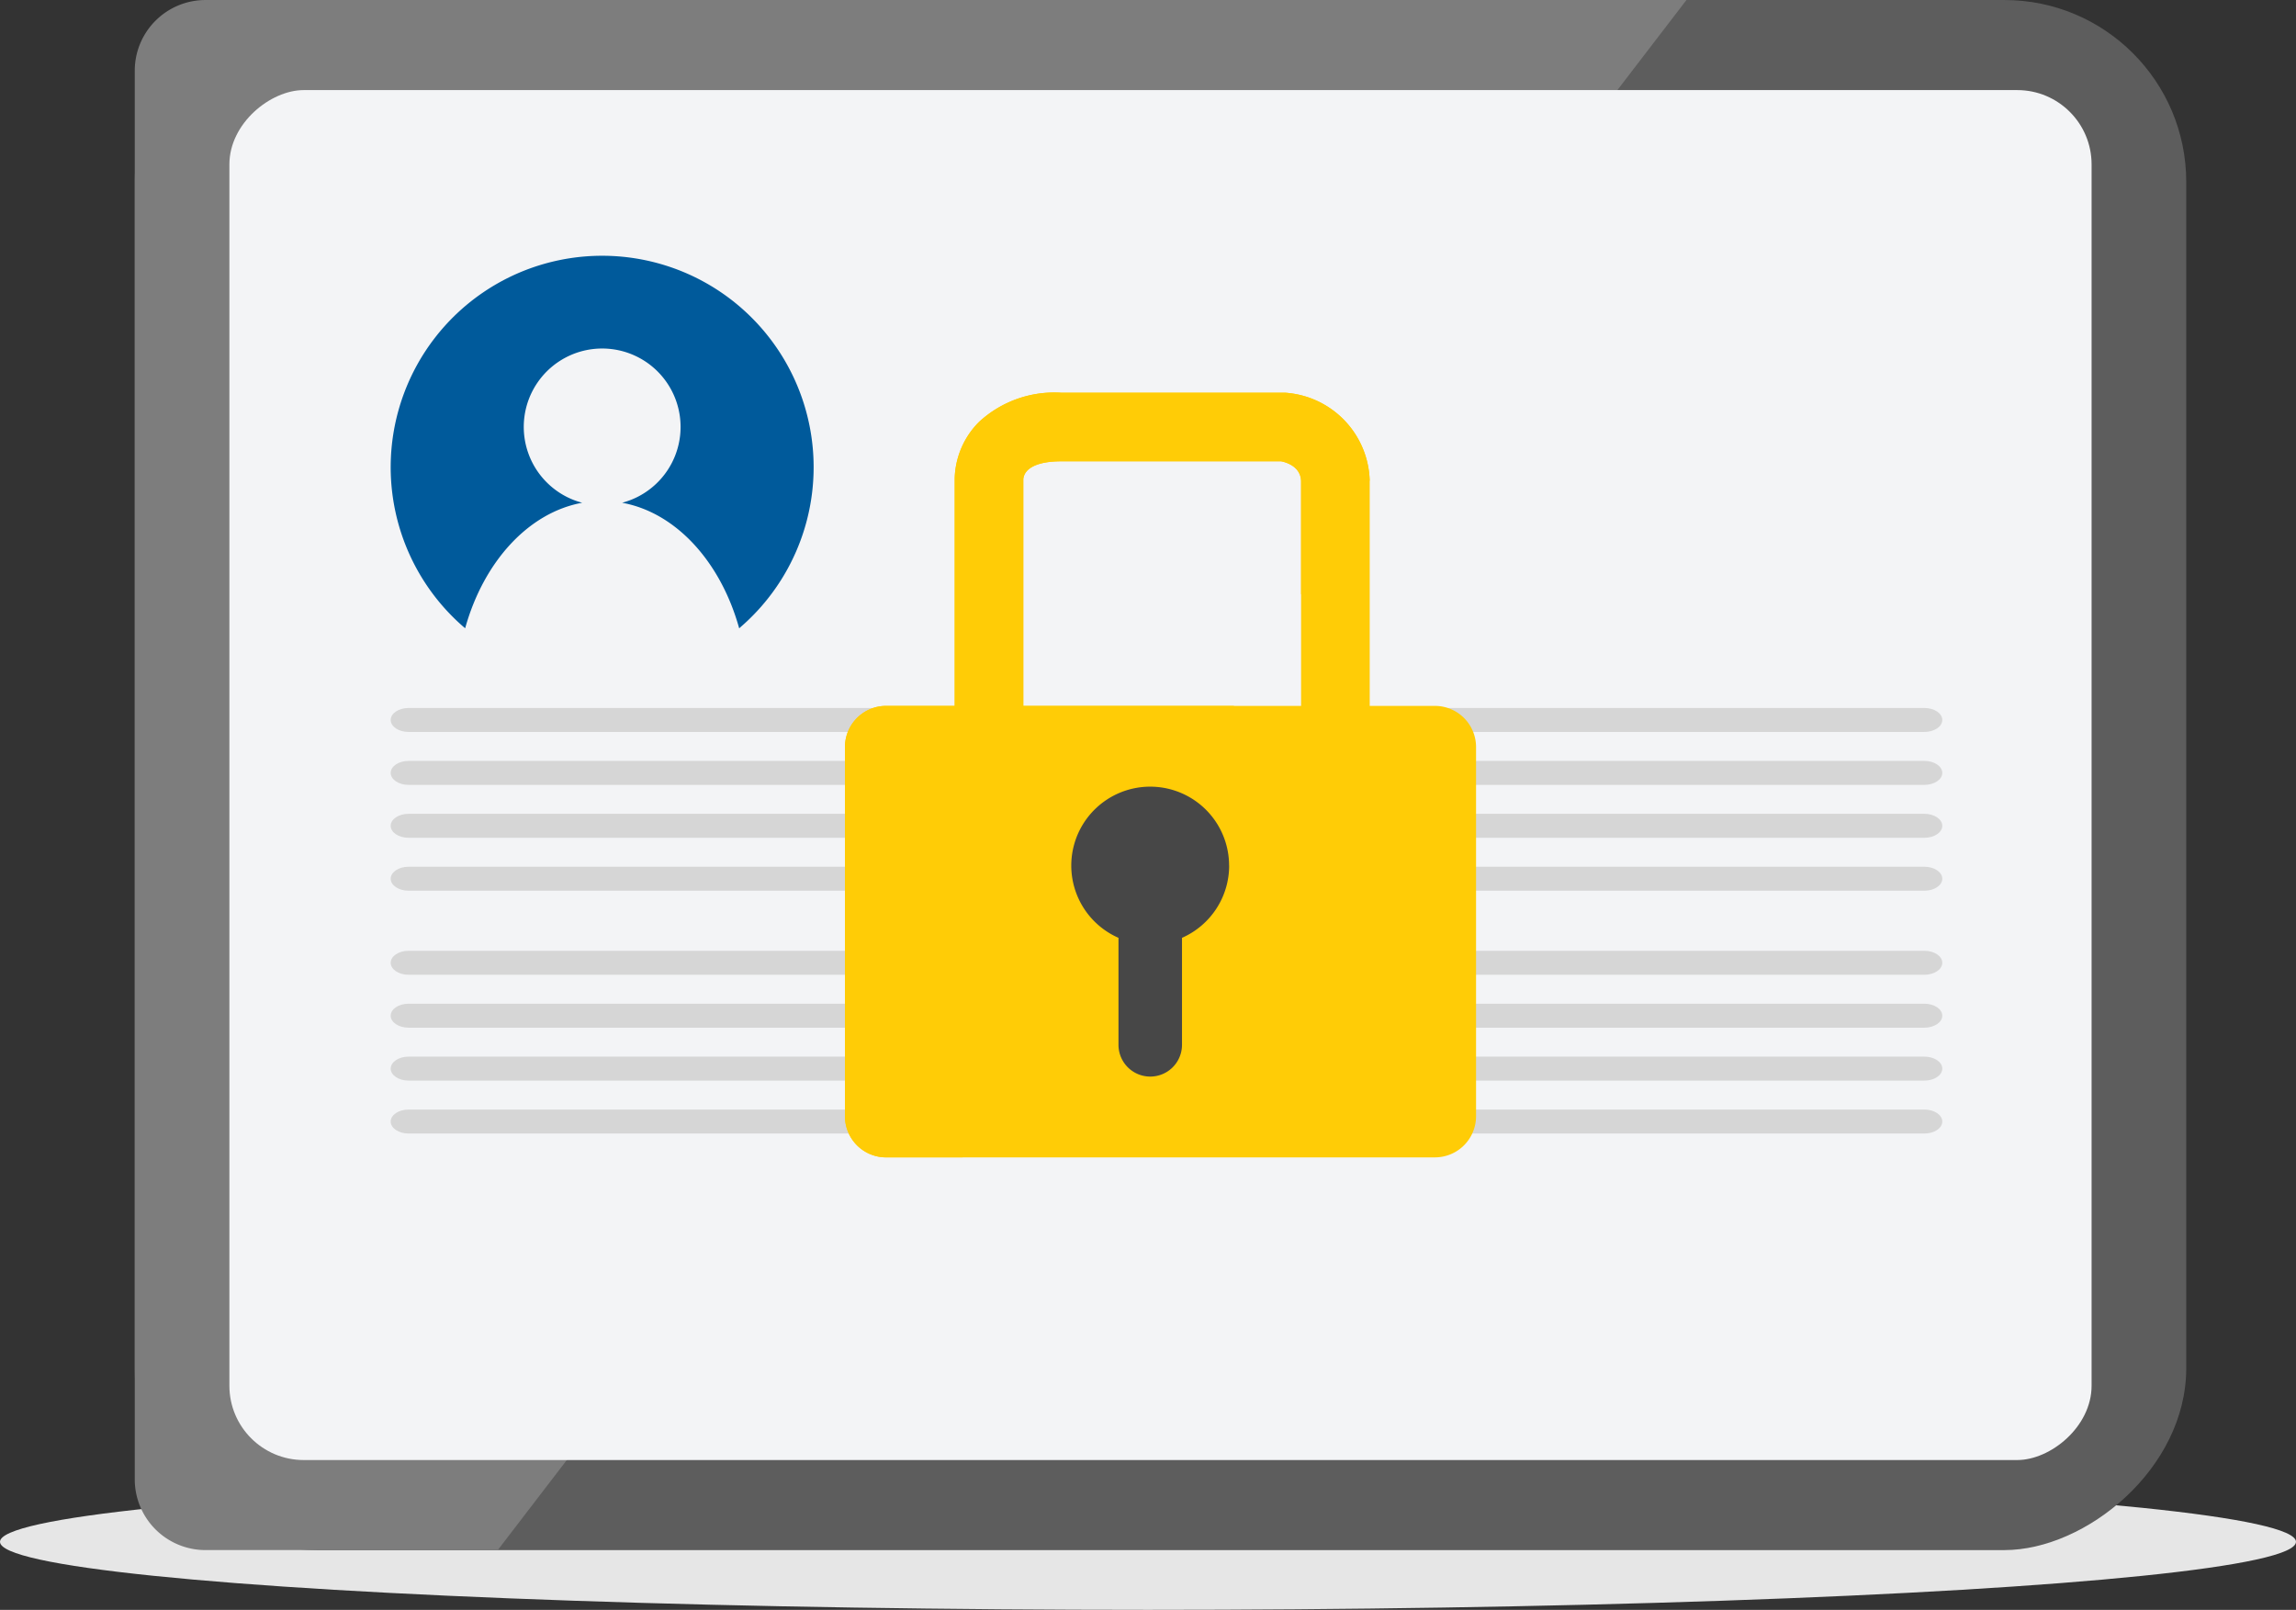 <svg xmlns="http://www.w3.org/2000/svg" width="119.299" height="83.645" viewBox="0 0 119.299 83.645">
    <rect x="0" y="0" width="119.299" height="83.645" fill="#333333" stroke="none"/>
    <defs>
        <style>
            .cls-1{fill:#e6e6e6}.cls-2{fill:#5d5d5d}.cls-3{fill:#7d7d7d}.cls-4{fill:#f3f4f6}.cls-5{fill:#d6d6d6}.cls-6{fill:#005a9b}.cls-7{fill:#ffcc06}.cls-8{fill:#474747}
        </style>
    </defs>
    <g id="Group_993" data-name="Group 993" transform="translate(-621.992 -4076.417)">
        <ellipse id="Ellipse_74" cx="59.649" cy="3.535" class="cls-1" data-name="Ellipse 74" rx="59.649" ry="3.535" transform="translate(621.992 4152.992)"/>
        <g id="Group_458" data-name="Group 458" transform="translate(628.992 4076.418)">
            <g id="Group_453" data-name="Group 453">
                <rect id="Rectangle_465" width="80.539" height="106.596" class="cls-2" data-name="Rectangle 465" rx="9.449" transform="rotate(90 53.298 53.298)"/>
                <path id="Path_624" d="M557.55 237.882H480.6a3.675 3.675 0 0 0-3.675 3.675v73.188a3.675 3.675 0 0 0 3.675 3.675h15.187z" class="cls-3" data-name="Path 624" transform="translate(-476.923 -237.882)"/>
                <rect id="Rectangle_466" width="71.18" height="96.759" class="cls-4" data-name="Rectangle 466" rx="3.862" transform="rotate(90 48.499 53.179)"/>
            </g>
            <g id="Group_457" data-name="Group 457" transform="translate(13.3 13.288)">
                <g id="Group_456" data-name="Group 456">
                    <g id="Group_454" data-name="Group 454" transform="translate(0 23.495)">
                        <path id="Path_625" d="M597.831 353.128h-78.76c-.514 0-.93-.279-.93-.623s.416-.623.93-.623h78.76c.514 0 .93.279.93.623.001.344-.416.623-.93.623z" class="cls-5" data-name="Path 625" transform="translate(-518.141 -351.881)"/>
                        <path id="Path_626" d="M597.831 361.65h-78.76c-.514 0-.93-.279-.93-.623s.416-.623.93-.623h78.76c.514 0 .93.279.93.623.001.344-.416.623-.93.623z" class="cls-5" data-name="Path 626" transform="translate(-518.141 -357.653)"/>
                        <path id="Path_627" d="M597.831 370.172h-78.76c-.514 0-.93-.279-.93-.623s.416-.623.93-.623h78.76c.514 0 .93.279.93.623.001.344-.416.623-.93.623z" class="cls-5" data-name="Path 627" transform="translate(-518.141 -363.426)"/>
                        <path id="Path_628" d="M597.831 378.694h-78.76c-.514 0-.93-.279-.93-.623s.416-.623.93-.623h78.76c.514 0 .93.279.93.623.001.344-.416.623-.93.623z" class="cls-5" data-name="Path 628" transform="translate(-518.141 -369.198)"/>
                    </g>
                    <g id="Group_455" data-name="Group 455" transform="translate(0 36.111)">
                        <path id="Path_629" d="M597.831 392.227h-78.76c-.514 0-.93-.279-.93-.623s.416-.623.93-.623h78.76c.514 0 .93.279.93.623.001.344-.416.623-.93.623z" class="cls-5" data-name="Path 629" transform="translate(-518.141 -390.98)"/>
                        <path id="Path_630" d="M597.831 400.749h-78.76c-.514 0-.93-.279-.93-.623s.416-.623.93-.623h78.76c.514 0 .93.279.93.623.001.344-.416.623-.93.623z" class="cls-5" data-name="Path 630" transform="translate(-518.141 -396.752)"/>
                        <path id="Path_631" d="M597.831 409.271h-78.76c-.514 0-.93-.279-.93-.623s.416-.623.93-.623h78.76c.514 0 .93.279.93.623.001.344-.416.623-.93.623z" class="cls-5" data-name="Path 631" transform="translate(-518.141 -402.525)"/>
                        <path id="Path_632" d="M597.831 417.793h-78.76c-.514 0-.93-.279-.93-.623s.416-.623.93-.623h78.76c.514 0 .93.279.93.623.001.344-.416.623-.93.623z" class="cls-5" data-name="Path 632" transform="translate(-518.141 -408.297)"/>
                    </g>
                    <path id="Path_633" d="M529.129 279.064a10.986 10.986 0 0 0-7.119 19.355c.959-3.447 3.276-6.01 6.083-6.522a4.074 4.074 0 1 1 2.073 0c2.806.512 5.124 3.075 6.082 6.522a10.986 10.986 0 0 0-7.119-19.355z" class="cls-6" data-name="Path 633" transform="translate(-518.141 -279.064)"/>
                </g>
            </g>
        </g>
        <g id="Group_459" data-name="Group 459" transform="translate(665.895 4096.822)">
            <path id="Path_634" d="M614.993 317.392h-14.435v-11.783c.057-.588.77-.925 1.96-.925h11.44c.278.056 1.034.281 1.034 1.066v11.642zm6.951 0h-3.386v-11.641-.074a4.708 4.708 0 0 0-4.219-4.541 1.822 1.822 0 0 0-.233-.016h-11.588a5.761 5.761 0 0 0-4.261 1.519 4.308 4.308 0 0 0-1.263 2.933v11.82h-3.564a2.139 2.139 0 0 0-2.139 2.139v19.18a2.138 2.138 0 0 0 2.139 2.139h28.514a2.138 2.138 0 0 0 2.139-2.139v-19.18a2.139 2.139 0 0 0-2.139-2.139z" class="cls-7" data-name="Path 634" transform="translate(-591.291 -301.12)"/>
            <path id="Path_635" d="M600.558 317.392v-11.783c.057-.588.77-.925 1.96-.925h11.44c.278.056 1.034.281 1.034 1.066v5.85l3.562-5.924a4.708 4.708 0 0 0-4.219-4.541 1.822 1.822 0 0 0-.233-.016h-11.584a5.761 5.761 0 0 0-4.261 1.519 4.308 4.308 0 0 0-1.263 2.933v11.82h-3.564a2.139 2.139 0 0 0-2.139 2.139v19.18a2.138 2.138 0 0 0 2.139 2.139h3.97l14.106-23.457z" class="cls-7" data-name="Path 635" transform="translate(-591.291 -301.12)"/>
            <path id="Path_636" d="M635.941 368.665a4.1 4.1 0 1 0-5.747 3.753v5.559a1.648 1.648 0 1 0 3.3 0v-5.559a4.1 4.1 0 0 0 2.45-3.753z" class="cls-8" data-name="Path 636" transform="translate(-615.981 -344.095)"/>
        </g>
    </g>
</svg>
